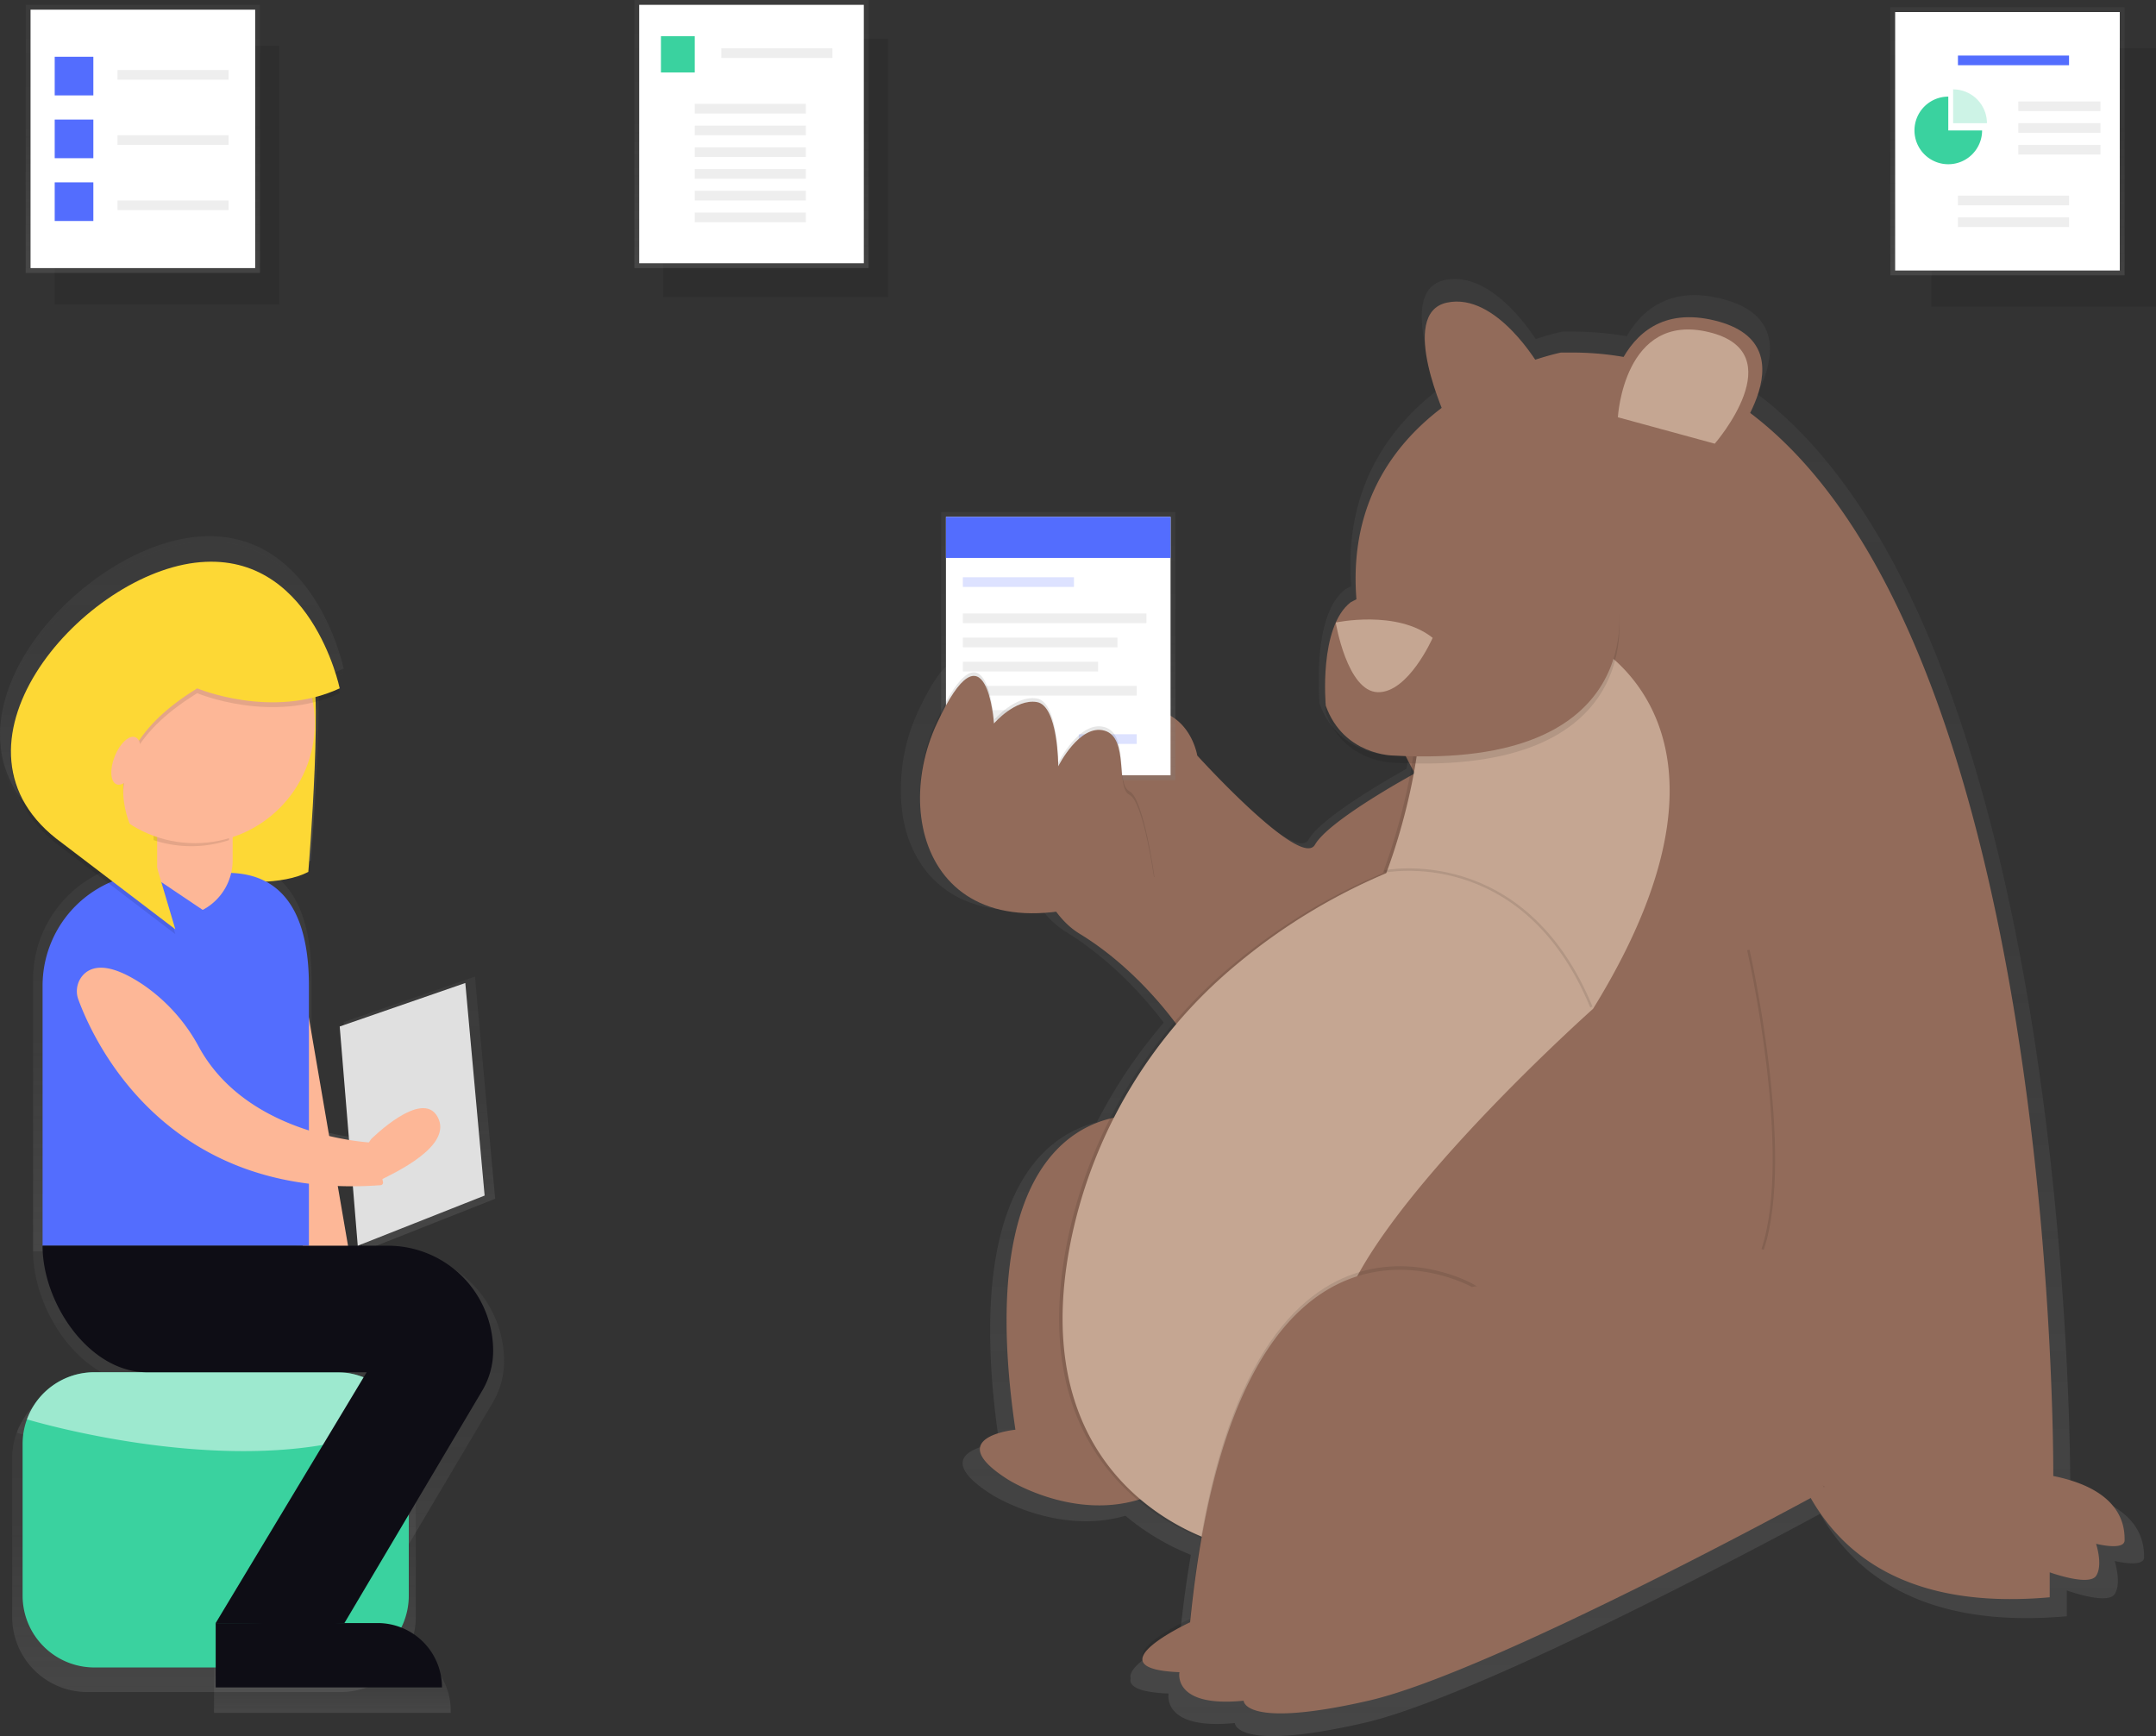 <svg id="2ac90306-8fdf-4414-8dd0-aa8ee602b7f9" data-name="Layer 1" xmlns="http://www.w3.org/2000/svg" xmlns:xlink="http://www.w3.org/1999/xlink" width="892.65" height="718.78" viewBox="0 0 892.65 718.78"><rect x="0" y="0" width="892.65" height="718.78" fill="#333333" stroke="none"/><defs><linearGradient id="19a6f5cc-0c1a-48f8-8d3e-d712f2b585f2" x1="778.13" y1="826.39" x2="778.13" y2="223.09" gradientUnits="userSpaceOnUse"><stop offset="0" stop-color="gray" stop-opacity="0.25"/><stop offset="0.54" stop-color="gray" stop-opacity="0.12"/><stop offset="1" stop-color="gray" stop-opacity="0.1"/></linearGradient><linearGradient id="f9a8e7fe-52e2-4609-9562-f073258bad87" x1="438.15" y1="323" x2="438.15" y2="212" xlink:href="#19a6f5cc-0c1a-48f8-8d3e-d712f2b585f2"/><linearGradient id="03542ad7-8635-408d-a0dc-033ae17e7be0" x1="311.15" y1="111" x2="311.15" y2="0" xlink:href="#19a6f5cc-0c1a-48f8-8d3e-d712f2b585f2"/><linearGradient id="c2451584-855d-4ef8-8bdc-f81b7dc4287b" x1="59.15" y1="113" x2="59.15" y2="2" xlink:href="#19a6f5cc-0c1a-48f8-8d3e-d712f2b585f2"/><linearGradient id="0447cb83-49bf-4176-b41b-4f3359e6e789" x1="831.15" y1="114" x2="831.15" y2="3" xlink:href="#19a6f5cc-0c1a-48f8-8d3e-d712f2b585f2"/><linearGradient id="204aca18-3c02-4da2-8785-dae214211316" x1="226.86" y1="468.27" x2="226.86" y2="371.35" xlink:href="#19a6f5cc-0c1a-48f8-8d3e-d712f2b585f2"/><linearGradient id="2c3c4cb2-e8ad-4f15-a5c6-4d937b7750c2" x1="271.06" y1="636.86" x2="271.06" y2="501.01" xlink:href="#19a6f5cc-0c1a-48f8-8d3e-d712f2b585f2"/><linearGradient id="2c9b66ef-6bd0-4871-81de-6c7d48fe61ec" x1="236.47" y1="808.17" x2="236.47" y2="680.41" xlink:href="#19a6f5cc-0c1a-48f8-8d3e-d712f2b585f2"/><linearGradient id="09be4d88-9ff6-4aed-88a8-483555179374" x1="236.47" y1="714.55" x2="236.47" y2="680.41" xlink:href="#19a6f5cc-0c1a-48f8-8d3e-d712f2b585f2"/><linearGradient id="a3215504-05a2-49e2-b5b6-2515a1fedf37" x1="219.18" y1="625.65" x2="219.18" y2="464.27" xlink:href="#19a6f5cc-0c1a-48f8-8d3e-d712f2b585f2"/><linearGradient id="001f0174-5997-458a-8083-65a6cb58800a" x1="259.05" y1="791.09" x2="259.05" y2="625.65" xlink:href="#19a6f5cc-0c1a-48f8-8d3e-d712f2b585f2"/><linearGradient id="7782b2d5-fc56-4adc-97b4-2f080a8d54c8" x1="285.46" y1="816.81" x2="285.46" y2="788.95" xlink:href="#19a6f5cc-0c1a-48f8-8d3e-d712f2b585f2"/><linearGradient id="664145c9-0a4f-49bb-ae7e-3209b274042d" x1="225.91" y1="481.56" x2="225.91" y2="418.16" xlink:href="#19a6f5cc-0c1a-48f8-8d3e-d712f2b585f2"/><linearGradient id="0dc13a13-d3a0-453a-b276-a6d7d8476bb1" x1="72.29" y1="384.52" x2="72.29" y2="356.77" xlink:href="#19a6f5cc-0c1a-48f8-8d3e-d712f2b585f2"/><linearGradient id="56f987fb-55a8-4084-a281-5854b6cf7bf5" x1="225.91" y1="452.74" x2="225.91" y2="421.04" xlink:href="#19a6f5cc-0c1a-48f8-8d3e-d712f2b585f2"/><linearGradient id="3b266069-8000-470a-a147-ed0a3d16c860" x1="78.06" y1="342.25" x2="78.06" y2="238.51" xlink:href="#19a6f5cc-0c1a-48f8-8d3e-d712f2b585f2"/><linearGradient id="8ef6ab61-c691-4200-b7b5-1da18746e270" x1="219" y1="490.8" x2="219" y2="331.7" xlink:href="#19a6f5cc-0c1a-48f8-8d3e-d712f2b585f2"/><linearGradient id="e71b79ad-30b4-4684-9eca-bc77f8e1f994" x1="219" y1="488.71" x2="219" y2="329.61" xlink:href="#19a6f5cc-0c1a-48f8-8d3e-d712f2b585f2"/><linearGradient id="2ca5798a-0a53-4b36-8a83-150811acbb2a" x1="196.07" y1="424.59" x2="196.07" y2="403.83" gradientTransform="translate(508.01 78.5) rotate(68.23)" xlink:href="#19a6f5cc-0c1a-48f8-8d3e-d712f2b585f2"/><linearGradient id="7c9d44a0-4c16-475f-bac5-f85460c7951d" x1="173.65" y1="518.04" x2="173.65" y2="404.34" xlink:href="#19a6f5cc-0c1a-48f8-8d3e-d712f2b585f2"/><linearGradient id="35fd32aa-af91-4147-abae-9a60ea28e4ce" x1="241.07" y1="598.36" x2="241.07" y2="503.76" xlink:href="#19a6f5cc-0c1a-48f8-8d3e-d712f2b585f2"/><linearGradient id="5e1b93b1-54d3-40b0-8216-d49e7f7c5724" x1="315.81" y1="597.79" x2="315.81" y2="566.11" xlink:href="#19a6f5cc-0c1a-48f8-8d3e-d712f2b585f2"/></defs><title>meeting</title><path d="M1005,725s2.51-354.58-129.54-454.28c7.24-14.5,10.62-33.27-15.25-39.52-20.61-5-32.27,4.3-38.85,15.62a128.25,128.25,0,0,0-22.12-1.9H794.7a106.12,106.12,0,0,0-11,3.07c-5.2-7.86-20.46-28.11-37.73-24.41-16.84,3.61-7.1,32.83-2.25,45-20.9,15.88-39.59,41.49-36.41,81.74-1.55.81-2.49,1.28-2.49,1.28a22.23,22.23,0,0,0-6.36,8.69h0c-4.11,9.25-4.68,21.7-4.58,29.14-.07,5.54.28,9.42.28,9.42,7.62,21.34,29,21.34,29,21.34,2.35.13,4.61.21,6.85.27l.85,1.61q-.34,2-.7,3.87c-7.89,4.41-35.32,20.18-40.53,29.3-6.1,10.67-50.29-38.1-50.29-38.1s-3-19.81-22.86-19.81c-7.53,0-13.3-4.84-17.56-10.85-10.24-14.44-33.07-10.59-36.85,6.7-.1.44-.17.89-.24,1.33a34.83,34.83,0,0,0-9.36,7.39s-3-45.72-24.39,0a76,76,0,0,0-7.22,32.46c-.4,28.92,17.52,54.63,58.13,49.49a35.75,35.75,0,0,0,10.06,9.5c20,12.24,34.35,29.33,40.64,37.68A207.93,207.93,0,0,0,602,572.24c-21,5.24-55.73,29.18-40.44,132.9,0,0-32,3-3,21.34,0,0,26.74,17,55.25,8.7a99.84,99.84,0,0,0,27.1,16.19c-1.83,10.57-3.39,22.06-4.63,34.56,0,0-22.07,10.25-20.3,16.57-.76,3.19,2.9,5.77,15.65,6.29,0,.12,0,.24,0,.37-.23,2.29-.19,14.6,27.48,11.83,0,0,0,12.19,53.34,0,46.73-10.68,161.32-71.67,189-86.61,15.68,27.42,45.88,47.42,102.11,42.41V766.11s16.76,6.1,19.81,1.52,0-13.72,0-13.72,12.19,3,12.19-1.52S1035.5,731.05,1005,725Z" transform="translate(-147.85 -107.61)" fill="url(#19a6f5cc-0c1a-48f8-8d3e-d712f2b585f2)"/><path d="M887.21,613.89S847.34,782.23,996.49,768.94V758.6s16.24,5.91,19.2,1.48,0-13.29,0-13.29,11.81,3,11.81-1.48,0-20.67-29.53-26.58c0,0,3.3-465.16-199.36-465.16h-4.43s-140.29,28.06-60.55,174.25c0,0-35.44,19.2-41.35,29.53s-48.73-36.92-48.73-36.92-3-19.2-22.15-19.2c-7.3,0-12.89-4.69-17-10.51-9.92-14-32-10.26-35.7,6.49a18.77,18.77,0,0,0-.44,4c0,17.72,0,76.79,26.58,93s42.82,41.35,42.82,41.35l-16.24,34s-73.84-10.34-53.16,130c0,0-31,3-3,20.67,0,0,32.49,20.67,63.5,4.43l266.55.74Z" transform="translate(-147.85 -107.61)" fill="#926b5a"/><rect x="389.65" y="212" width="97" height="111" fill="url(#f9a8e7fe-52e2-4609-9562-f073258bad87)"/><rect x="391.65" y="214" width="93" height="107" fill="#fff"/><g opacity="0.2"><rect x="398.65" y="239" width="46" height="4" fill="#536dfe"/></g><rect x="398.65" y="254" width="76" height="4" fill="#eee"/><rect x="398.65" y="264" width="64" height="4" fill="#eee"/><rect x="398.65" y="274" width="56" height="4" fill="#eee"/><rect x="398.65" y="284" width="72" height="4" fill="#eee"/><rect x="398.65" y="294" width="31" height="4" fill="#eee"/><g opacity="0.2"><rect x="446.65" y="304" width="24" height="4" fill="#536dfe"/></g><rect x="391.65" y="214" width="93" height="17" fill="#536dfe"/><path d="M871.71,500.92s19.2,84.17,5.91,124" transform="translate(-147.85 -107.61)" fill="none" stroke="#000" stroke-miterlimit="10" opacity="0.1"/><g opacity="0.1"><path d="M801.56,371.71s78.27,34,4.43,153.58c0,0-94.51,84.17-104.85,128.47s-48.73,93-48.73,93-84.62-20.61-62.31-126.94a200.77,200.77,0,0,1,68.43-113,246.31,246.31,0,0,1,61.81-37.68s22.15-56.11,11.81-97.46Z" transform="translate(-147.85 -107.61)"/></g><path d="M803,371.71s78.27,34,4.43,153.58c0,0-94.51,84.17-104.85,128.47s-48.73,93-48.73,93-84.62-20.61-62.31-126.94a200.77,200.77,0,0,1,68.43-113,246.31,246.31,0,0,1,61.81-37.68s22.15-56.11,11.81-97.46Z" transform="translate(-147.85 -107.61)" fill="#c5a692"/><path d="M811.9,283.1s3-53.16,45.78-42.82,3,56.11,3,56.11Z" transform="translate(-147.85 -107.61)" fill="#926b5a"/><path d="M817.7,280.37s2.43-43.76,37.68-35.25,2.43,46.19,2.43,46.19Z" transform="translate(-147.85 -107.61)" fill="#c5a692"/><path d="M785.32,259.48s-17.72-31-38.39-26.58,0,48.73,0,48.73Z" transform="translate(-147.85 -107.61)" fill="#926b5a"/><g opacity="0.1"><path d="M817.81,359.89s13.29,69.41-93,63.5c0,0-20.67,0-28.06-20.67,0,0-3-32.49,10.34-42.82,0,0,32.49-16.24,32.49-23.63S817.81,359.89,817.81,359.89Z" transform="translate(-147.85 -107.61)"/></g><path d="M817.81,356.94s13.29,69.41-93,63.5c0,0-20.67,0-28.06-20.67,0,0-3-32.49,10.34-42.82,0,0,32.49-16.24,32.49-23.63S817.81,356.94,817.81,356.94Z" transform="translate(-147.85 -107.61)" fill="#926b5a"/><path d="M700.89,365.36s25.36-5.47,40.13,6.34c0,0-10.06,22.85-22.75,22.5S700.89,365.36,700.89,365.36Z" transform="translate(-147.85 -107.61)" fill="#c5a692"/><g opacity="0.1"><path d="M757.26,639S659.8,584.35,640.6,777.8c0,0-41.35,19.2-4.43,20.67,0,0-3,14.77,26.58,11.81,0,0,0,11.81,51.68,0s189-87.13,189-87.13Z" transform="translate(-147.85 -107.61)"/></g><path d="M757.26,640.47S659.8,585.83,640.6,779.28c0,0-41.35,19.2-4.43,20.67,0,0-3,14.77,26.58,11.81,0,0,0,11.81,51.68,0s189-87.13,189-87.13L900.64,718a130.63,130.63,0,0,0-143.37-77.53Z" transform="translate(-147.85 -107.61)" fill="#926b5a"/><g opacity="0.1"><path d="M559.38,405.67s-3-44.3-23.63,0,3,106.32,90.08,65c0,0-4.43-32.49-10.34-35.44s0-23.63-10.34-26.58S586,423.39,586,423.39s0-25.1-8.86-26.58S559.38,405.67,559.38,405.67Z" transform="translate(-147.85 -107.61)"/></g><path d="M559.38,407.15s-3-44.3-23.63,0,3,106.32,90.08,65c0,0-4.43-32.49-10.34-35.44s0-23.63-10.34-26.58S586,424.87,586,424.87s0-25.1-8.86-26.58S559.38,407.15,559.38,407.15Z" transform="translate(-147.85 -107.61)" fill="#926b5a"/><path d="M721.08,468.43s57.59-11.81,85.65,56.11" transform="translate(-147.85 -107.61)" fill="none" stroke="#000" stroke-miterlimit="10" opacity="0.1"/><rect x="274.65" y="16" width="93" height="107" opacity="0.1"/><rect x="262.65" width="97" height="111" fill="url(#03542ad7-8635-408d-a0dc-033ae17e7be0)"/><rect x="264.65" y="2" width="93" height="107" fill="#fff"/><rect x="273.65" y="15" width="14" height="15" fill="#3ad29f"/><rect x="298.65" y="20" width="46" height="4" fill="#eee"/><rect x="287.65" y="43" width="46" height="4" fill="#eee"/><rect x="287.65" y="52" width="46" height="4" fill="#eee"/><rect x="287.65" y="61" width="46" height="4" fill="#eee"/><rect x="287.65" y="70" width="46" height="4" fill="#eee"/><rect x="287.65" y="79" width="46" height="4" fill="#eee"/><rect x="287.65" y="88" width="46" height="4" fill="#eee"/><rect x="22.65" y="19" width="93" height="107" opacity="0.1"/><rect x="10.65" y="2" width="97" height="111" fill="url(#c2451584-855d-4ef8-8bdc-f81b7dc4287b)"/><rect x="12.65" y="4" width="93" height="107" fill="#fff"/><rect x="48.65" y="29" width="46" height="4" fill="#eee"/><rect x="48.65" y="56" width="46" height="4" fill="#eee"/><rect x="48.65" y="83" width="46" height="4" fill="#eee"/><rect x="22.65" y="23.5" width="16" height="16" fill="#536dfe"/><rect x="22.65" y="49.5" width="16" height="16" fill="#536dfe"/><rect x="22.65" y="75.5" width="16" height="16" fill="#536dfe"/><rect x="799.65" y="20" width="93" height="107" opacity="0.1"/><rect x="782.65" y="3" width="97" height="111" fill="url(#0447cb83-49bf-4176-b41b-4f3359e6e789)"/><rect x="784.65" y="5" width="93" height="107" fill="#fff"/><rect x="810.65" y="23" width="46" height="4" fill="#536dfe"/><rect x="810.65" y="81" width="46" height="4" fill="#eee"/><rect x="810.65" y="90" width="46" height="4" fill="#eee"/><rect x="835.65" y="42" width="34" height="4" fill="#eee"/><rect x="835.65" y="51" width="34" height="4" fill="#eee"/><rect x="835.65" y="60" width="34" height="4" fill="#eee"/><path d="M954.5,147.61a14,14,0,1,0,14,14h-14Z" transform="translate(-147.85 -107.61)" fill="#3ad29f"/><path d="M956.5,144.61v14h14A14,14,0,0,0,956.5,144.61Z" transform="translate(-147.85 -107.61)" fill="#3ad29f" opacity="0.25"/><path d="M174.11,411.6l25.09,49.13s55.4,14.63,77.35,3.14c0,0,7.32-88.85,0-92S168.89,379.19,174.11,411.6Z" transform="translate(-147.85 -107.61)" fill="url(#204aca18-3c02-4da2-8785-dae214211316)"/><path d="M292,633.66,273,636.86,250.15,501.41l.82-.14a18.38,18.38,0,0,1,21.18,15.06Z" transform="translate(-147.85 -107.61)" fill="url(#2c3c4cb2-e8ad-4f15-a5c6-4d937b7750c2)"/><path d="M320,711.47V777.1A31.07,31.07,0,0,1,289,808.17H184A31.07,31.07,0,0,1,152.9,777.1V711.47A31,31,0,0,1,184,680.41H289A31,31,0,0,1,320,711.47Z" transform="translate(-147.85 -107.61)" fill="url(#2c9b66ef-6bd0-4871-81de-6c7d48fe61ec)"/><path d="M318.16,700.79c-61.45,31-163.38,0-163.38,0A31.09,31.09,0,0,1,184,680.41H289A31.09,31.09,0,0,1,318.16,700.79Z" transform="translate(-147.85 -107.61)" fill="url(#09be4d88-9ff6-4aed-88a8-483555179374)"/><path d="M276.82,625.65H161.55V513.1a48.83,48.83,0,0,1,48.83-48.83h31.06c27,0,35.38,21.86,35.38,48.83Z" transform="translate(-147.85 -107.61)" fill="url(#a3215504-05a2-49e2-b5b6-2515a1fedf37)"/><path d="M311,625.65H161.55c0,24.93,20.21,54.75,45.15,54.75h95.1L236.47,789h0c55.71,0,1,4.8,55.71,0l59.65-100.61a33.66,33.66,0,0,0,4.71-17.17h0A45.53,45.53,0,0,0,311,625.65Z" transform="translate(-147.85 -107.61)" fill="url(#001f0174-5997-458a-8083-65a6cb58800a)"/><path d="M334.46,816.81h-98V789h71.33a26.65,26.65,0,0,1,26.65,26.65Z" transform="translate(-147.85 -107.61)" fill="url(#7782b2d5-fc56-4adc-97b4-2f080a8d54c8)"/><path d="M219,481.56h-9.41v-63.4h32.66v40.15A23.25,23.25,0,0,1,219,481.56Z" transform="translate(-147.85 -107.61)" fill="url(#664145c9-0a4f-49bb-ae7e-3209b274042d)"/><polygon points="59.3 356.77 93.43 379.72 71.33 384.52 51.16 381.64 59.3 356.77" fill="url(#0dc13a13-d3a0-453a-b276-a6d7d8476bb1)"/><g opacity="0.1"><path d="M209.58,450.11a51.86,51.86,0,0,0,32.66,0V421H209.58Z" transform="translate(-147.85 -107.61)" fill="url(#56f987fb-55a8-4084-a281-5854b6cf7bf5)"/></g><circle cx="78.06" cy="290.38" r="51.87" fill="url(#3b266069-8000-470a-a147-ed0a3d16c860)"/><g opacity="0.1"><path d="M228.47,386.51s32.41,13.59,61.67,0c0,0-12.54-60.63-62.72-54.36s-113.94,80.49-57.49,121.26L219,490.8l-8.3-28S168.89,423.1,228.47,386.51Z" transform="translate(-147.85 -107.61)" fill="url(#8ef6ab61-c691-4200-b7b5-1da18746e270)"/></g><path d="M228.47,384.42s32.41,13.59,61.67,0c0,0-12.54-60.63-62.72-54.36s-113.94,80.49-57.49,121.26L219,488.71l-8.3-28S168.89,421,228.47,384.42Z" transform="translate(-147.85 -107.61)" fill="url(#e71b79ad-30b4-4684-9eca-bc77f8e1f994)"/><ellipse cx="196.07" cy="414.21" rx="10.98" ry="5.23" transform="translate(-409.17 335.05) rotate(-68.23)" fill="url(#2ca5798a-0a53-4b36-8a83-150811acbb2a)"/><polygon points="142.29 423.16 150.1 518.04 205.01 496.33 196.65 404.34 142.29 423.16" fill="url(#7c9d44a0-4c16-475f-bac5-f85460c7951d)"/><path d="M175.5,517.64c6.72,18.25,38.3,87,130.78,80.26a1.13,1.13,0,0,0,1-1.35l-3.58-17s-54.25-1.64-76.07-41.42a76.43,76.43,0,0,0-23.9-26.8c-9.18-6.22-19.49-10.59-25.7-5A10.38,10.38,0,0,0,175.5,517.64Z" transform="translate(-147.85 -107.61)" fill="url(#35fd32aa-af91-4147-abae-9a60ea28e4ce)"/><path d="M303.72,579.54s22.09-22.09,28.82-9.61-18.25,24-25.94,27.86L298,588.19Z" transform="translate(-147.85 -107.61)" fill="url(#5e1b93b1-54d3-40b0-8216-d49e7f7c5724)"/><path d="M177.5,418.61l24,47s53,14,74,3c0,0,7-85,0-88S172.5,387.61,177.5,418.61Z" transform="translate(-147.85 -107.61)" fill="#fdd835"/><path d="M261,502.08h0a18.38,18.38,0,0,1,18.38,18.38v113a0,0,0,0,1,0,0H261a0,0,0,0,1,0,0V502.08A0,0,0,0,1,261,502.08Z" transform="matrix(0.99, -0.17, 0.17, 0.99, -238.61, -54.69)" fill="#fdb797"/><path d="M317.1,705.48v62.78A29.72,29.72,0,0,1,287.39,798H186.93a29.72,29.72,0,0,1-29.72-29.72V705.48a29.68,29.68,0,0,1,29.72-29.72H287.39a29.68,29.68,0,0,1,29.72,29.72Z" transform="translate(-147.85 -107.61)" fill="#3ad29f"/><path d="M315.3,695.26c-58.78,29.61-156.29,0-156.29,0a29.75,29.75,0,0,1,27.92-19.5H287.39A29.75,29.75,0,0,1,315.3,695.26Z" transform="translate(-147.85 -107.61)" fill="#fff" opacity="0.5"/><path d="M275.75,623.38H165.48V515.71A46.71,46.71,0,0,1,212.19,469H241.9c25.8,0,33.85,20.91,33.85,46.71Z" transform="translate(-147.85 -107.61)" fill="#536dfe"/><path d="M308.47,623.38h-143c0,23.85,19.34,52.38,43.19,52.38h91L237.16,779.6h0c53.3,0,.92,4.59,53.3,0l57.07-96.25a32.2,32.2,0,0,0,4.5-16.42h0A43.55,43.55,0,0,0,308.47,623.38Z" transform="translate(-147.85 -107.61)" fill="#0e0d15"/><path d="M89.3,672h67.08A26.65,26.65,0,0,1,183,698.64v0a0,0,0,0,1,0,0H89.3a0,0,0,0,1,0,0V672A0,0,0,0,1,89.3,672Z" fill="#0e0d15"/><path d="M65.07,318.78H96.32a0,0,0,0,1,0,0v37.4a23.25,23.25,0,0,1-23.25,23.25h-8a0,0,0,0,1,0,0V318.78A0,0,0,0,1,65.07,318.78Z" fill="#fdb797"/><polygon points="61.25 361.49 93.9 383.44 72.76 388.04 53.47 385.28 61.25 361.49" fill="#536dfe"/><path d="M211.43,455.44a49.61,49.61,0,0,0,31.24,0v-27.8H211.43Z" transform="translate(-147.85 -107.61)" opacity="0.1"/><circle cx="80.7" cy="299.48" r="49.62" fill="#fdb797"/><path d="M229.5,394.61s31,13,59,0c0,0-12-58-60-52s-109,77-55,116l46.94,35.76-7.94-26.76S172.5,429.61,229.5,394.61Z" transform="translate(-147.85 -107.61)" opacity="0.1"/><path d="M229.5,392.61s31,13,59,0c0,0-12-58-60-52s-109,77-55,116l46.94,35.76-7.94-26.76S172.5,427.61,229.5,392.61Z" transform="translate(-147.85 -107.61)" fill="#fdd835"/><ellipse cx="200" cy="422.61" rx="10.5" ry="5" transform="translate(-414.5 343.98) rotate(-68.23)" fill="#fdb797"/><polygon points="140.65 425 148.12 515.77 200.65 495 192.65 407 140.65 425" fill="#e0e0e0"/><path d="M180.33,521.55C186.75,539,217,604.81,305.43,598.32a1.08,1.08,0,0,0,1-1.29L303,580.77s-51.89-1.57-72.77-39.63a73.11,73.11,0,0,0-22.86-25.64c-8.79-5.95-18.65-10.13-24.58-4.74A9.93,9.93,0,0,0,180.33,521.55Z" transform="translate(-147.85 -107.61)" fill="#fdb797"/><path d="M301.48,579.27s21.14-21.14,27.57-9.19-17.46,23-24.81,26.65L296,587.54Z" transform="translate(-147.85 -107.61)" fill="#fdb797"/></svg>